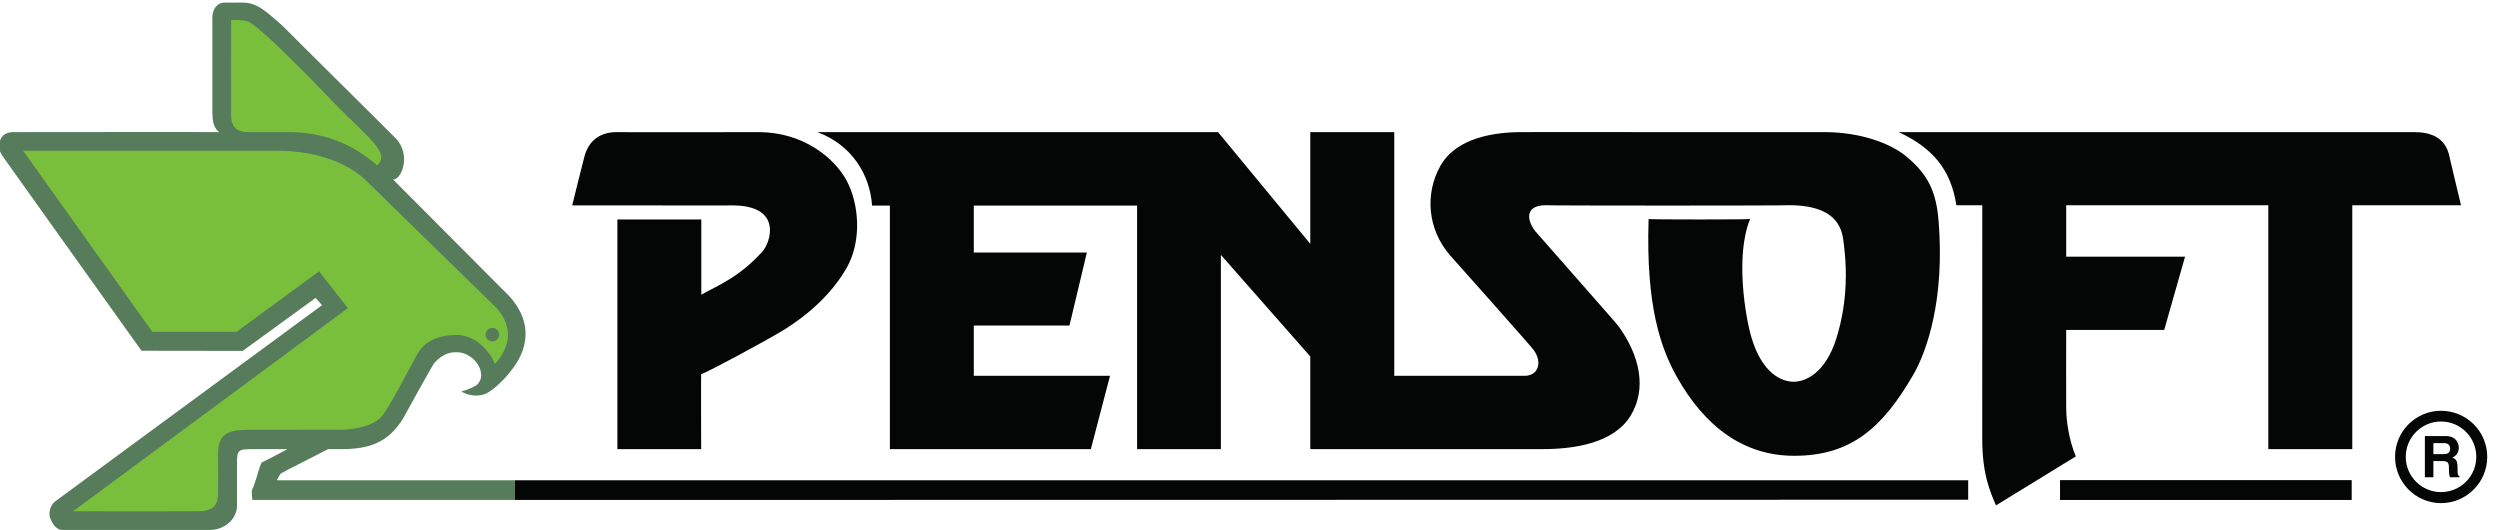 <?xml version="1.0" encoding="UTF-8" standalone="no"?>
<svg
   xmlns:dc="http://purl.org/dc/elements/1.1/"
   xmlns:cc="http://creativecommons.org/ns#"
   xmlns:rdf="http://www.w3.org/1999/02/22-rdf-syntax-ns#"
   xmlns:svg="http://www.w3.org/2000/svg"
   xmlns="http://www.w3.org/2000/svg"
   viewBox="0 0 442.32 93.76"
   height="93.76"
   width="442.32"
   xml:space="preserve"
   id="svg2"
   version="1.1"><defs
     id="defs6" /><g
     transform="matrix(1.333,0,0,-1.333,0,93.76)"
     id="g10"><g
       transform="scale(0.1)"
       id="g12"><path
         id="path14"
         style="fill:#567c5b;fill-opacity:1;fill-rule:evenodd;stroke:none"
         d="m 612.324,183.711 c 12.094,-6.926 24.578,-6.238 32.328,-2.93 7.024,2.93 22.575,15.703 33.399,30.332 4.683,6.145 42.808,49.434 -2.145,99.27 L 521.688,465.137 c 11.703,-0.293 23.992,32.761 4.14,54.023 0.344,0 -150.601,149.387 -150.215,149.387 -23.695,21.258 -35.398,31.394 -53.484,31.394 0.195,0 -23.645,-0.195 -23.645,0 -11.023,0 -16.629,-9.453 -16.629,-20.273 V 557.285 c 0,-11.797 0.54,-22.629 8.875,-29.258 0,0.293 -271.765,0 -271.765,0 -8.34,0 -15.359,-1.855 -18.965,-11.211 -3.613,-8.878 -0.195,-14.433 2.871,-19.89 -0.145,0 184.934,-259.094 184.934,-259.094 l 134.324,-0.195 96.781,70.312 8.485,-9.66 c 0,0 -354.454,-260.555 -354.071,-260.359 C 66.066,32.371 64.258,21.355 66.644,15.508 68.984,9.746 73.863,0 82.684,0 H 278.98 c 17.36,0 35.59,13.066 35.59,32.371 0,0 0,54.902 0,55 0,20.09 0.879,19.895 26.524,19.895 h 40.469 c -11.946,-6.629 -32.864,-17.168 -33.594,-17.461 -1.27,-0.586 -2.34,-3.996 -3.797,-8.184 -1.274,-4.102 -7.414,-24.875 -8.488,-25.938 -1.27,-1.172 -1.614,-4.199 -1.465,-7.324 0.39,-3.215 0.73,-8.574 0.73,-8.574 H 683.461 V 65.918 H 367.473 c 0,0 3.804,8 5.609,9.258 1.41,1.074 48.559,24.875 62.453,32.09 h 17.895 c 37.543,0 61.922,9.062 81.621,40.664 0.34,0.683 39.148,71.472 41.687,74.004 4.727,4.492 13.942,15.507 32.325,13.75 13.898,-1.27 26.035,-12.676 28.91,-24.766 2.679,-11.504 -3.461,-16.387 -4.145,-17.449 -2.34,-3.125 -14.48,-7.805 -21.504,-9.758" /><path
         id="path16"
         style="fill:#79bf3c;fill-opacity:1;fill-rule:evenodd;stroke:none"
         d="m 329.199,674.785 c 17.309,-6.144 115.746,-109.402 115.551,-109.402 45.887,-46.613 73.672,-64.953 55.777,-81.621 -22.718,20.086 -60.312,44.265 -117.16,44.265 0.149,0 -54.168,0 -54.168,0 -14.289,0 -22.426,6.438 -22.426,22.532 -0.148,0 0,126.082 0,126.082 0,0 14.282,1.074 22.426,-1.856 M 30.715,503.262 202.234,262.891 H 313.84 L 423.445,343.242 461.719,294.395 96.973,24.766 c 0,0 164.843,-0.195 164.843,0 18.965,-0.195 27.254,6.141 27.649,23.301 0,0.195 0.191,53.438 0,53.633 0,27.989 16.039,31.211 43.344,31.211 h 52.363 c 0,0 65.336,0.391 65.336,0 17.551,0 43,4.485 54.555,16.094 10.484,10.625 35.398,60.254 45.683,78.691 5.223,9.258 14.094,30.325 54.172,31.106 27.785,0.679 47.289,-24.973 51.828,-38.617 11.899,12.382 31.399,42.414 2.141,74.504 0.195,0.195 -174.59,170.156 -174.059,170.156 -35.734,33.152 -89.176,38.027 -111.746,38.418 0.336,0 -342.367,0 -342.367,0" /><path
         id="path18"
         style="fill:#567c5b;fill-opacity:1;fill-rule:evenodd;stroke:none"
         d="m 662.551,259.188 c 0,-4.872 -4.004,-8.875 -9.074,-8.875 -4.872,0 -9.02,4.003 -9.02,8.875 0,4.972 4.148,8.976 9.02,8.976 5.07,0 9.074,-4.004 9.074,-8.976" /><path
         id="path20"
         style="fill:#040606;fill-opacity:1;fill-rule:nonzero;stroke:none"
         d="M 759.473,430.715 H 871.27 c 0,0 100.925,-0.195 100.925,0 66.995,0 50.755,-49.152 39.545,-61.438 -30.861,-33.933 -57.236,-43.879 -80.888,-57.043 V 412.09 H 819.441 V 107.266 h 111.211 c 0,0 -0.336,99.367 0,99.367 11.223,4.285 78.938,40.555 107.468,57.527 9.02,5.457 57.77,34.719 85.42,83.281 21.3,37.149 16.09,86.485 0.34,115.938 -16.23,30.527 -58.12,64.648 -116.82,64.648 0.73,0 -187.619,-0.39 -187.619,0 -22.375,0.293 -37.539,-10.625 -43.535,-31.593 -0.34,-0.387 -16.433,-65.719 -16.433,-65.719" /><path
         id="path22"
         style="fill:#040606;fill-opacity:1;fill-rule:nonzero;stroke:none"
         d="m 2573.16,408.965 c -3.02,39.394 -13.65,62.219 -42.22,86.199 -21.84,18.43 -62.31,32.863 -109.6,32.863 h -243.3 c 0,0 -158.17,0.196 -158.17,0 -38.22,0 -87.37,-7.988 -108.13,-44.953 -20.78,-37.058 -16.97,-84.344 12.97,-118.672 0,0.2 111.65,-125.3 111.16,-125.886 12.09,-17.266 4.87,-33.938 -12,-33.938 H 1850.6 v 323.449 h -111.46 v -148.32 l -122.48,148.32 h -531.79 c 46.22,-17.16 69.92,-57.043 72.6,-97.507 0,-0.2 9.95,0 9.95,0 h 13.7 V 107.266 h 266.75 l 25.45,97.312 h -180.79 v 66.699 h 126.96 l 23.11,96.926 h -150.07 v 62.317 h 216.72 V 107.266 h 111.21 V 365.09 L 1739.14,230.227 V 107.266 c 0,0 308.04,0 308.23,0 42.23,0 94.59,7.793 117.01,44.461 21.66,35.695 12.3,79.375 -16.08,118.578 0.68,0 -110.88,126.472 -110.88,126.57 -11.01,14.531 -13.75,34.133 14.63,34.133 -1.07,-0.688 322.38,-0.688 322.38,0 68.74,0 70.89,-36.477 72.75,-50.91 8.09,-61.231 -3.52,-105.801 -9.76,-125.782 -14.43,-45.742 -40.47,-57.636 -56.75,-57.636 -15.02,0 -41.54,10.047 -55.97,58.703 -7.81,25.945 -22.04,108.633 -1.75,157.293 0,-0.781 -134.77,-0.781 -134.77,0 -3.9,-117.41 16.97,-172.305 37.05,-208.781 37.74,-67.579 89.72,-105.504 156.23,-105.504 76.64,0 117.69,38.511 157.57,106.773 19.51,33.254 42.12,102.785 34.13,203.801" /><path
         id="path24"
         style="fill:#040606;fill-opacity:1;fill-rule:nonzero;stroke:none"
         d="m 2520.12,528.027 c 44.95,-20.957 69.32,-49.629 76.54,-97.121 0,0.102 34.42,0 34.42,0 l -0.09,-309.402 c 0,-48.367 10.63,-70.703 18.23,-88.938 0,-0.195 105.8,65.137 105.99,64.945 -9.55,23.113 -12.48,47.879 -12.77,62.508 -0.19,0 0,105.41 0,105.41 h 130.09 l 27.68,97.312 h -157.77 v 68.164 h 268.26 v -323.64 h 111.46 v 323.64 h 144.31 c 0,0 -16.37,68.547 -16.18,68.254 -5.85,20.879 -22.62,28.867 -45.83,28.867 h -185.87 -498.47" /><path
         id="path26"
         style="fill:#040606;fill-opacity:1;fill-rule:evenodd;stroke:none"
         d="M 3121.38,66.113 V 39.785 h -387.12 v 26.328 h 387.12" /><path
         id="path28"
         style="fill:#040606;fill-opacity:1;fill-rule:evenodd;stroke:none"
         d="M 683.461,65.918 H 2612.36 V 40.078 L 683.461,39.785 V 65.918" /><path
         id="path30"
         style="fill:#040606;fill-opacity:1;fill-rule:evenodd;stroke:none"
         d="m 3301.29,97.019 c 0,-33.836 -27.4,-61.434 -61.44,-61.434 -33.54,0 -60.93,27.598 -60.93,61.434 0,33.742 27.39,61.145 60.93,61.145 34.04,0 61.44,-27.402 61.44,-61.145 m -108.15,0 c 0,-25.836 21.07,-46.805 46.71,-46.805 26.04,0 46.91,20.969 46.91,46.805 0,25.84 -20.87,46.907 -46.91,46.907 -25.64,0 -46.71,-21.067 -46.71,-46.907 m 36.67,3.618 v 14.617 h 14.24 c 6.63,0 7.99,-4.387 7.99,-7.207 0,-5.469 -2.92,-7.41 -8.96,-7.41 z m -11.3,-30.727 h 11.3 v 21.457 h 11.9 c 8.29,0 8.78,-2.832 8.78,-10.43 0,-5.664 0.38,-8.488 1.36,-11.027 h 12.57 v 1.469 c -2.53,0.879 -2.53,2.832 -2.53,11.023 0,10.039 -2.34,11.699 -6.92,13.652 5.46,2.043 8.58,7.109 8.58,13.261 0,4.676 -2.73,15.301 -17.36,15.301 h -27.68 V 69.91" /></g></g></svg>